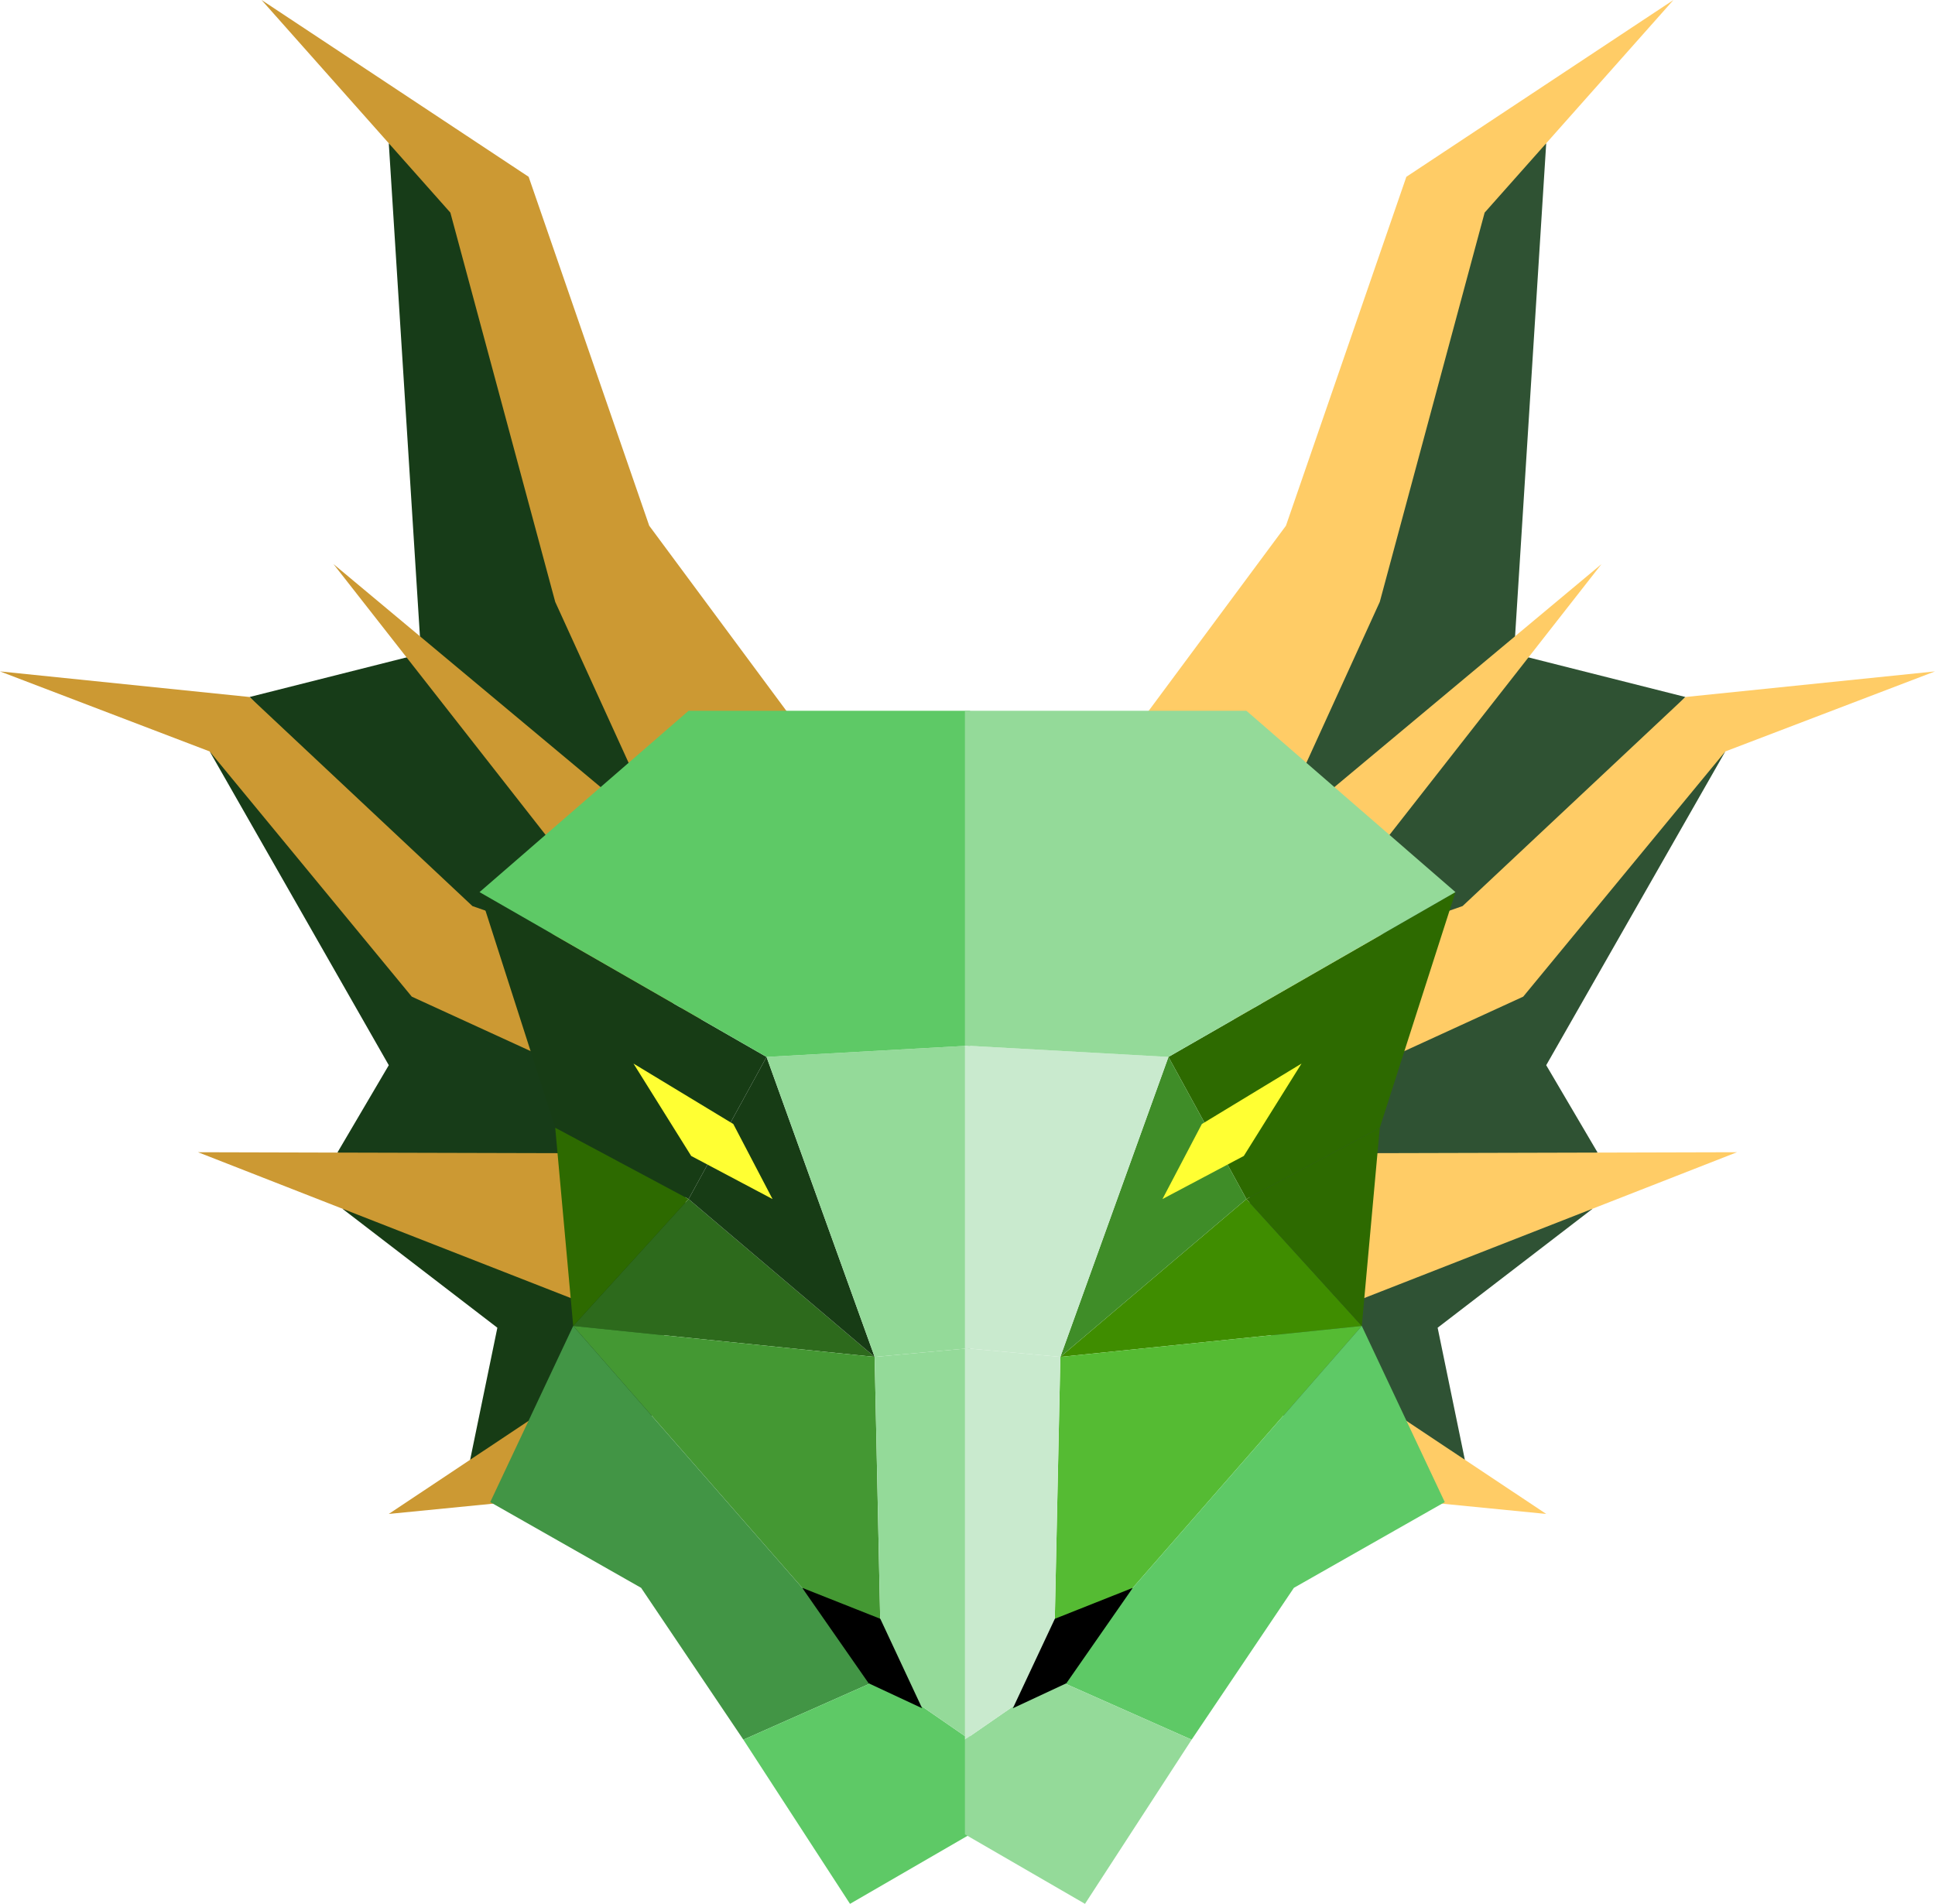 <?xml version="1.0" encoding="UTF-8" standalone="no"?>
<!-- Generator: Adobe Illustrator 23.0.3, SVG Export Plug-In . SVG Version: 6.00 Build 0)  -->

<svg
   xmlns:dc="http://purl.org/dc/elements/1.1/"
   xmlns:cc="http://creativecommons.org/ns#"
   xmlns:rdf="http://www.w3.org/1999/02/22-rdf-syntax-ns#"
   xmlns:svg="http://www.w3.org/2000/svg"
   xmlns="http://www.w3.org/2000/svg"
   xmlns:sodipodi="http://sodipodi.sourceforge.net/DTD/sodipodi-0.dtd"
   xmlns:inkscape="http://www.inkscape.org/namespaces/inkscape"
   version="1.1"
   x="0px"
   y="0px"
   viewBox="0 0 119.4 117.48"
   xml:space="preserve"
   id="svg94"
   sodipodi:docname="green-drawgon.svg"
   inkscape:version="0.92.2 5c3e80d, 2017-08-06"
   width="119.4"
   height="117.48"><defs
     id="defs98" /><sodipodi:namedview
     pagecolor="#ffffff"
     bordercolor="#666666"
     borderopacity="1"
     objecttolerance="10"
     gridtolerance="10"
     guidetolerance="10"
     inkscape:pageopacity="0"
     inkscape:pageshadow="2"
     inkscape:window-width="1326"
     inkscape:window-height="839"
     id="namedview96"
     showgrid="false"
     inkscape:zoom="3.2728942"
     inkscape:cx="61.956998"
     inkscape:cy="47.317602"
     inkscape:window-x="0"
     inkscape:window-y="0"
     inkscape:window-maximized="0"
     inkscape:current-layer="g89"
     fit-margin-top="0"
     fit-margin-left="0"
     fit-margin-right="0"
     fit-margin-bottom="0" /><style
     type="text/css"
     id="style2">
	.st0{fill:#501515;}
	.st1{fill:#CC9933;}
	.st2{fill:#990000;}
	.st3{fill:#FFFF33;}
	.st4{fill:#CC3333;}
	.st5{fill:#BF4645;}
	.st6{fill:#FF6666;}
	.st7{fill:#FF9999;}
	.st8{fill:#663333;}
	.st9{fill:#FFCC66;}
	.st10{fill:#CC0000;}
	.st11{fill:#FF3333;}
	.st12{fill:#FFCCCC;}
</style><g
     id="Layer_4"
     style="display:inline"
     transform="translate(-233.32,-92.17)" /><g
     id="Layer_5"
     style="display:inline"
     transform="translate(-233.32,-92.17)" /><g
     id="Layer_3"
     style="display:inline"
     transform="translate(-233.32,-92.17)" /><g
     id="Layer_2"
     style="display:inline"
     transform="translate(-233.32,-92.17)"><g
       id="g91"><g
         id="g47"><polygon
           class="st0"
           points="259.3,132.51 257.31,101.01 264.99,106.59 279.4,142.39 266.56,154.07 248.72,135.18 "
           id="polygon7"
           style="fill:#173c18;fill-opacity:1" /><polygon
           class="st0"
           points="275.42,160.85 246.26,138.54 257.31,157.9 254.14,163.29 275.81,171.81 "
           id="polygon9"
           style="fill:#173c18;fill-opacity:1" /><polyline
           class="st1"
           points="279.21,148.11 253.9,126.98 276.37,155.67    "
           id="polyline11"
           style="fill:#cc9933" /><polygon
           class="st0"
           points="272.83,169.43 254.44,166.75 264.01,174.1 262.33,182.25 275.54,179.04 "
           id="polygon13"
           style="fill:#173c15;fill-opacity:1" /><polyline
           class="st1"
           points="269.28,177.62 257.31,185.59 271.82,184.16    "
           id="polyline15"
           style="fill:#cc9933" /><polyline
           class="st1"
           points="268.53,163.33 245.54,163.27 269.08,172.48    "
           id="polyline17"
           style="fill:#cc9933" /><polyline
           class="st1"
           points="272.15,159.82 258.73,153.67 246.26,138.54 233.32,133.6 248.72,135.18 262.47,148.08      275.56,152.66    "
           id="polyline19"
           style="fill:#cc9933" /><polyline
           class="st1"
           points="274.28,144 267.58,129.31 261.11,105.29 249.46,92.17 265.94,103.08 273.38,124.61 283.7,138.54         "
           id="polyline21"
           style="fill:#cc9933" /><polygon
           class="st0"
           points="280.62,157.39 262.91,147.22 267.58,161.76 275.81,166.16 "
           id="polygon23"
           style="fill:#173c15;fill-opacity:1" /><polygon
           class="st2"
           points="268.69,173.99 287.29,175.9 275.81,166.16 "
           id="polygon25"
           style="fill:#2d6a1c;fill-opacity:1" /><polygon
           class="st0"
           points="275.81,166.16 287.29,175.9 280.62,157.39 "
           id="polygon27"
           style="fill:#173c15;fill-opacity:1" /><polygon
           class="st3"
           points="275.97,163.5 272.41,157.8 278.57,161.53 280.99,166.16 "
           id="polygon29"
           style="fill:#ffff33" /><polygon
           class="st4"
           points="268.69,173.99 287.71,195.74 287.29,175.9 "
           id="polygon31"
           style="fill:#449833;fill-opacity:1" /><polygon
           class="st5"
           points="279.19,199.52 287.71,195.74 268.69,173.99 263.57,184.86 272.88,190.15 "
           id="polygon33"
           style="fill:#429545;fill-opacity:1" /><polygon
           class="st6"
           points="279.19,199.52 285.77,209.65 293.18,205.36 293.18,199.52 287.71,195.74 "
           id="polygon35"
           style="fill:#5ec966;fill-opacity:1" /><polygon
           class="st2"
           points="268.69,173.99 275.81,166.16 267.58,161.76 "
           id="polygon37"
           style="fill:#2d6a00;fill-opacity:1" /><polygon
           class="st7"
           points="280.62,157.39 293.18,156.69 293.18,175.36 287.29,175.9 "
           id="polygon39"
           style="fill:#94da99;fill-opacity:1" /><polygon
           class="st6"
           points="293.18,156.69 293.18,136.03 275.81,136.03 262.91,147.22 280.62,157.39 "
           id="polygon41"
           style="fill:#5ec966;fill-opacity:1" /><polygon
           class="st7"
           points="293.18,199.52 293.18,175.36 287.29,175.9 287.71,195.74 "
           id="polygon43"
           style="fill:#94da99;fill-opacity:1" /><polygon
           points="290.22,197.58 287.64,192.06 282.82,190.15 286.92,196.04 "
           id="polygon45" /></g><g
         id="g89"><polygon
           class="st8"
           points="326.74,132.51 328.73,101.01 321.05,106.59 306.64,142.39 319.48,154.07 337.32,135.18 "
           id="polygon49"
           style="fill:#2f5233;fill-opacity:1" /><polygon
           class="st8"
           points="310.63,160.85 339.78,138.54 328.73,157.9 331.9,163.29 310.23,171.81 "
           id="polygon51"
           style="fill:#2f5233;fill-opacity:1" /><polyline
           class="st9"
           points="306.83,148.11 332.14,126.98 309.68,155.67    "
           id="polyline53"
           style="fill:#ffcc66" /><polygon
           class="st8"
           points="313.21,169.43 331.6,166.75 322.03,174.1 323.71,182.25 310.5,179.04 "
           id="polygon55"
           style="fill:#2f5234;fill-opacity:1" /><polyline
           class="st9"
           points="316.76,177.62 328.73,185.59 314.22,184.16    "
           id="polyline57"
           style="fill:#ffcc66" /><polyline
           class="st9"
           points="317.51,163.33 340.5,163.27 316.96,172.48    "
           id="polyline59"
           style="fill:#ffcc66" /><polyline
           class="st9"
           points="313.89,159.82 327.31,153.67 339.78,138.54 352.72,133.6 337.32,135.18 323.57,148.08      310.48,152.66    "
           id="polyline61"
           style="fill:#ffcc66" /><polyline
           class="st9"
           points="311.76,144 318.46,129.31 324.93,105.29 336.58,92.17 320.1,103.08 312.67,124.61 302.34,138.54         "
           id="polyline63"
           style="fill:#ffcc66" /><polygon
           class="st2"
           points="305.42,157.39 323.13,147.22 318.46,161.76 310.23,166.16 "
           id="polygon65"
           style="fill:#2d6a00;fill-opacity:1" /><polygon
           class="st10"
           points="317.35,173.99 298.75,175.9 310.23,166.16 "
           id="polygon67"
           style="fill:#3f8d00;fill-opacity:1" /><polygon
           class="st10"
           points="310.23,166.16 298.75,175.9 305.42,157.39 "
           id="polygon69"
           style="fill:#3f8d28;fill-opacity:1" /><polygon
           class="st3"
           points="310.07,163.5 313.63,157.8 307.48,161.53 305.05,166.16 "
           id="polygon71"
           style="fill:#ffff33" /><polygon
           class="st11"
           points="317.35,173.99 298.33,195.74 298.75,175.9 "
           id="polygon73"
           style="fill:#55bb33;fill-opacity:1" /><polygon
           class="st6"
           points="306.85,199.52 298.33,195.74 317.35,173.99 322.47,184.86 313.16,190.15 "
           id="polygon75"
           style="fill:#5ec966;fill-opacity:1" /><polygon
           class="st7"
           points="306.85,199.52 300.27,209.65 292.86,205.36 292.86,199.52 298.33,195.74 "
           id="polygon77"
           style="fill:#94da99;fill-opacity:1" /><polygon
           class="st2"
           points="317.35,173.99 310.23,166.16 318.46,161.76 "
           id="polygon79"
           style="fill:#2d6a00;fill-opacity:1" /><polygon
           class="st12"
           points="305.42,157.39 292.86,156.69 292.86,175.36 298.75,175.9 "
           id="polygon81"
           style="fill:#c9eace;fill-opacity:1" /><polygon
           class="st7"
           points="292.86,156.69 292.86,136.03 310.23,136.03 323.13,147.22 305.42,157.39 "
           id="polygon83"
           style="fill:#94da99;fill-opacity:1" /><polygon
           class="st12"
           points="292.86,199.52 292.86,175.36 298.75,175.9 298.33,195.74 "
           id="polygon85"
           style="fill:#c9eace;fill-opacity:1" /><polygon
           points="295.82,197.58 298.41,192.06 303.22,190.15 299.12,196.04 "
           id="polygon87" /></g></g></g></svg>
